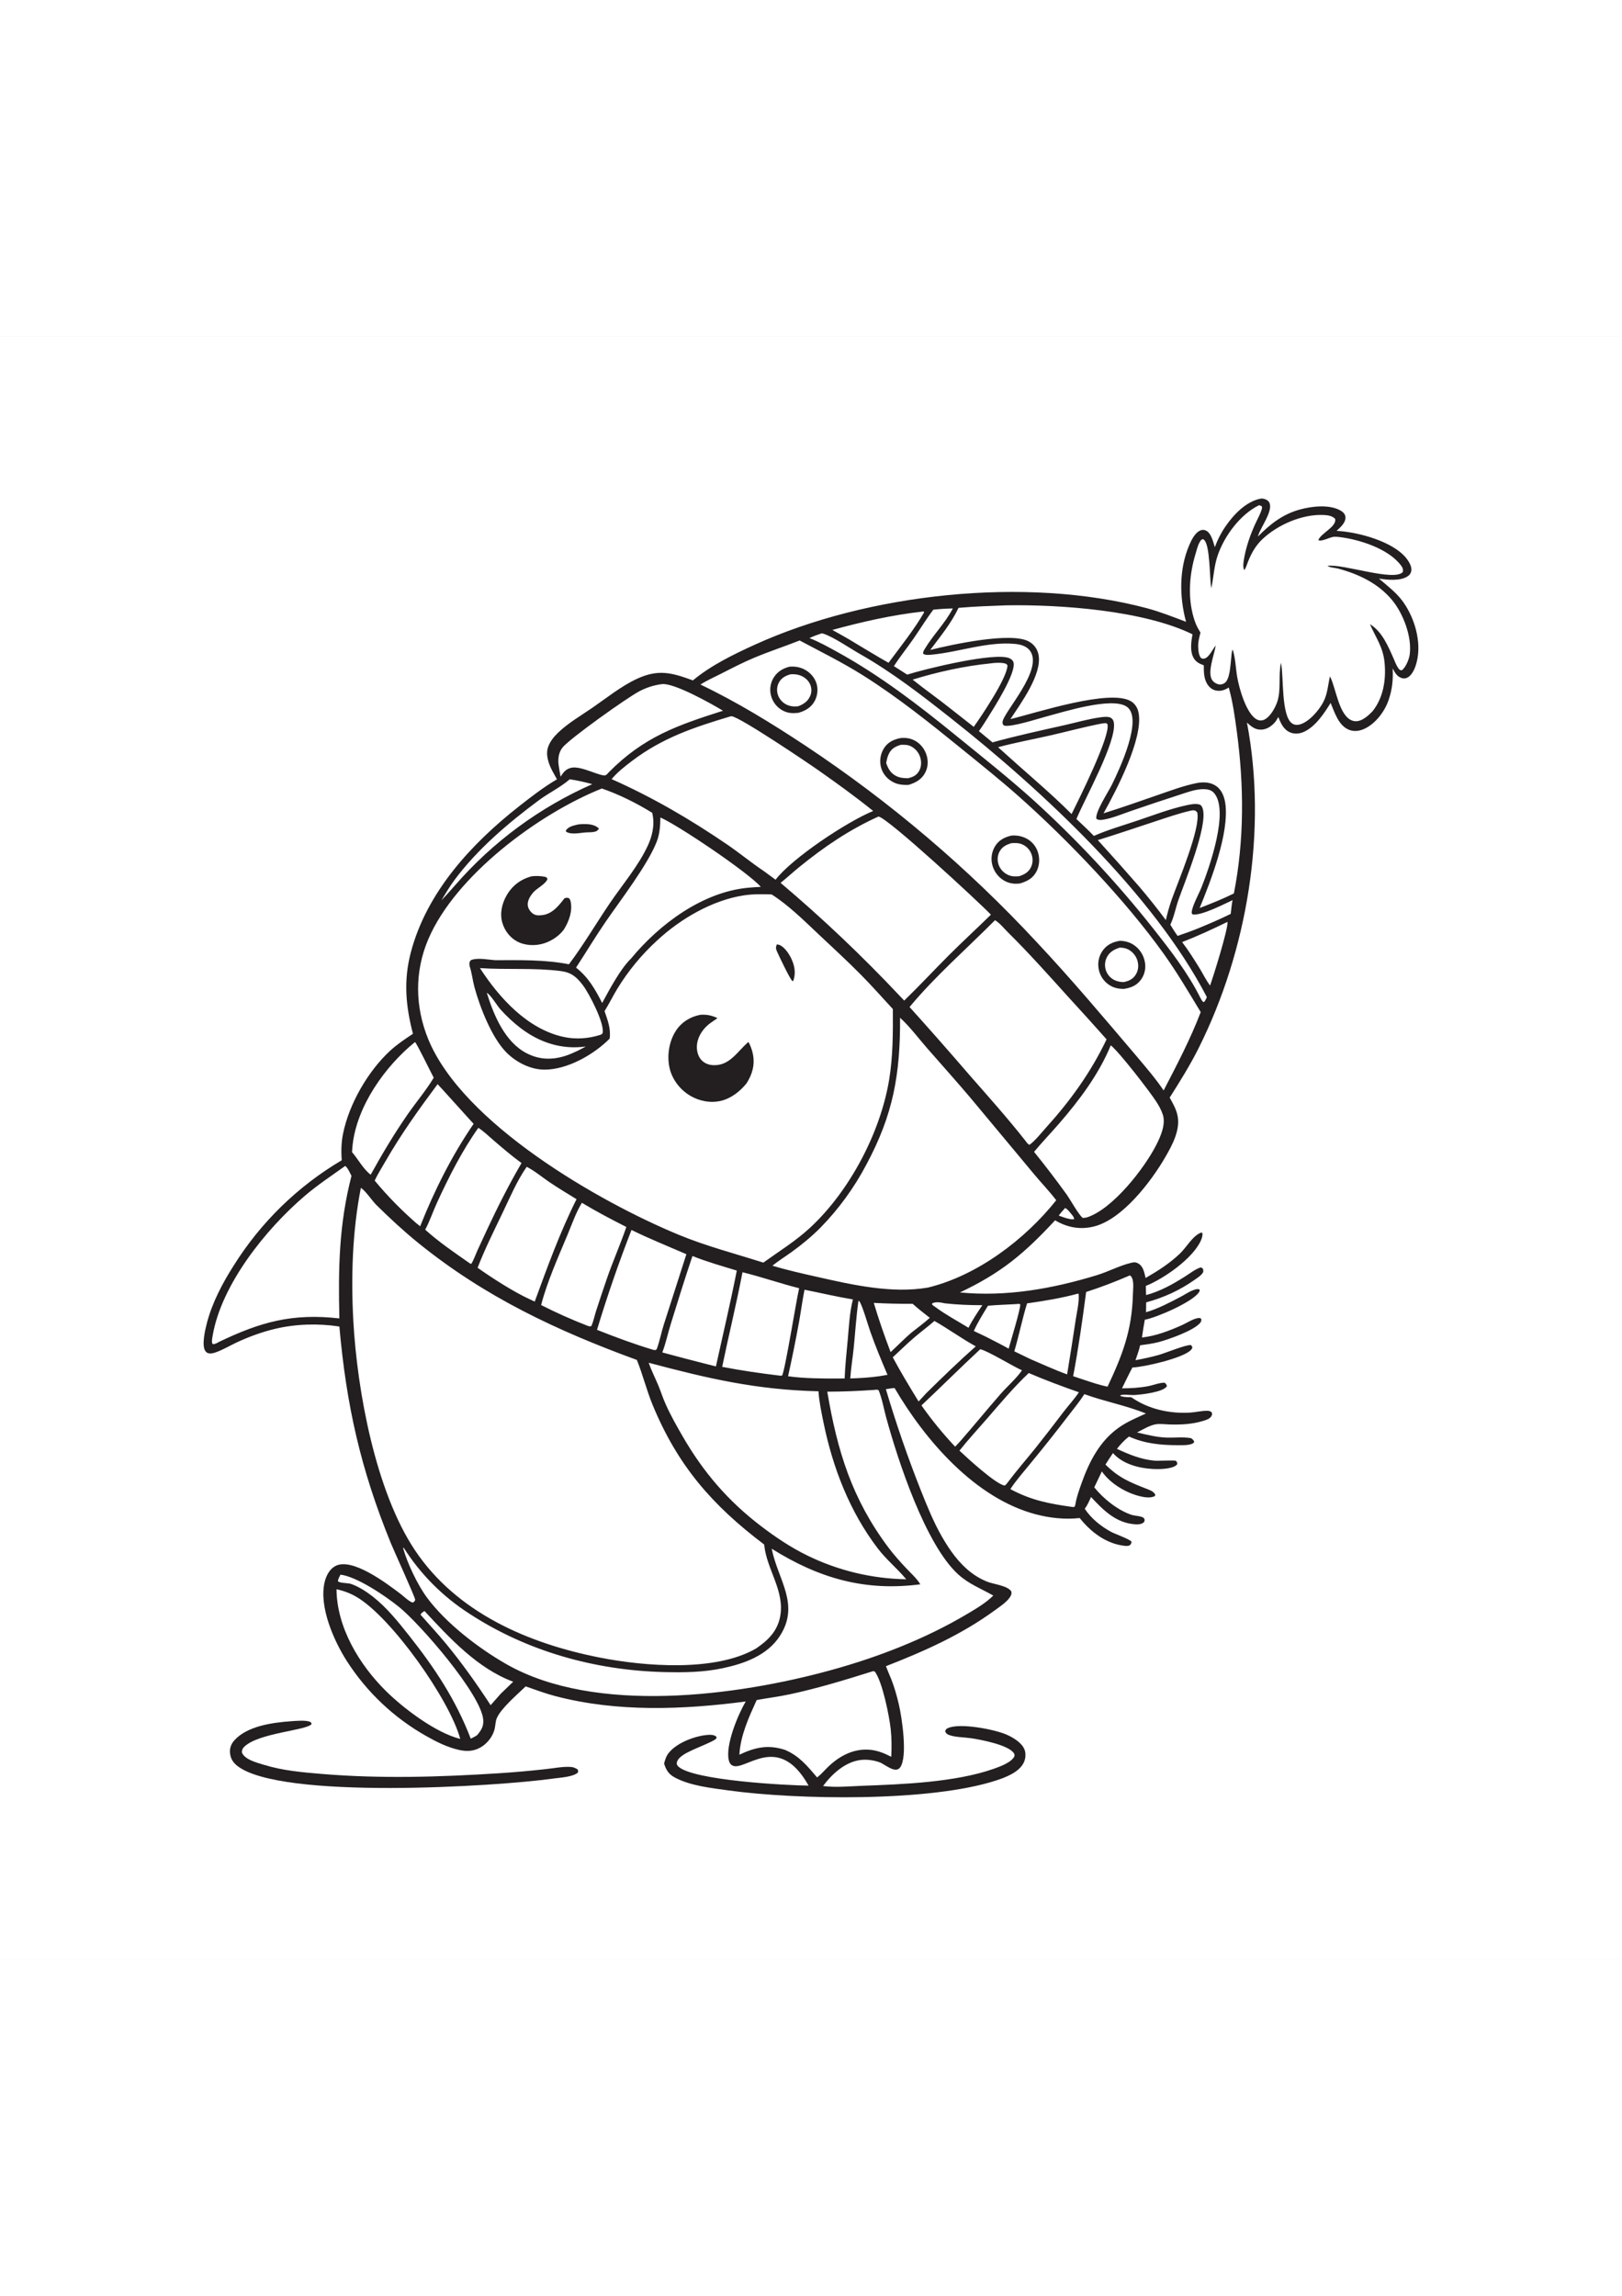 <?xml version="1.0" encoding="utf-8"?>
<!-- Generator: Adobe Illustrator 27.5.0, SVG Export Plug-In . SVG Version: 6.00 Build 0)  -->
<svg xmlns="http://www.w3.org/2000/svg" xmlns:xlink="http://www.w3.org/1999/xlink" viewBox="0 0 4000 4000" width="595" height="842" preserveAspectRatio="xMidYMid meet" data-scaled="true">
<rect x="0" y="0" width="4000" height="4000" fill="#808080" stroke="none"/>
<rect style="fill:#FFFFFF;stroke:#FFFFFF;stroke-miterlimit:10;" width="4000" height="4000"/>
<g>
	<path style="fill:#231F20;" d="M1409.448,3526.314c-19.706-1.876-43.721,3.19-63.441,5.196
		c-38.175,4.26-76.428,7.646-114.76,10.156c-145.24,9.335-291.936,13.886-437.108,1.791c-48.283-4.019-97.053-8.215-143.561-22.613
		c-16.451-5.09-47.818-12.753-54.103-30.764c0.126-6.175,1.818-9.744,6.182-13.947c35.352-34.076,152.125-39.709,165.577-55.427
		c-0.495-2.688,0.02-3.299-2.49-5.012c-8.448-5.762-38.883-2.938-49.815-2.088c-44.488,3.285-106.391,11.654-138.062,47.034
		c-7.708,8.611-11.644,18.856-10.709,30.453c1.105,13.708,7.056,23.79,17.797,32.261c106.808,84.221,639.404,51.158,779.823,31.418
		c16.775-2.361,47.433-3.756,60.141-14.51c1.12-4.118,1.102-4.193-0.542-8.134
		C1419.687,3529.494,1414.897,3526.833,1409.448,3526.314z"/>
	<path style="fill:#231F20;" d="M3400.572,596.23c20.654,3.406,53.458,6.736,71.574-6.105c4.64-3.289,7.236-7.275,8.24-12.949
		c1.958-11.065-6.793-24.543-13.446-32.517c-33.421-40.059-114.811-62.032-164.929-65.667c-1.933-0.142-3.868-0.269-5.803-0.38
		c9.232-8.981,23.012-19.974,21.716-34.477c-0.576-6.452-5.209-11.445-10.46-14.687c-27.591-17.038-72.686-11.572-102.16-3.422
		c-41.96,11.602-72.979,35.862-103.074,66.472c0.157-0.603,0.307-1.209,0.474-1.81c5.827-20.97,37.976-61.791,27.424-81.995
		c-2.712-5.196-8.771-8.216-14.346-9.332c-2.046-0.409-4.135-0.358-6.205-0.362c-36.857,6.908-67.487,39.605-87.93,69.389
		c-10.839,15.791-19.085,32.547-25.833,50.431c-3.883-12.412-8.447-34.314-21.453-40.734c-4.326-2.134-8.434-2.574-12.989-0.96
		c-14.196,5.03-23.158,23.974-28.723,37.026c-25.206,59.101-24.24,127.357-7.785,188.635c-32.053-12.006-63.997-24.81-97.111-33.605
		c-297.958-79.118-687.937-36.679-967.011,90.403c-52.22,23.78-107.674,50.8-151.968,87.701
		c-52.161-19.041-85.285-28.372-138.156-3.807c-38.907,18.078-74.45,46.935-109.717,71.24
		c-28.713,19.788-59.824,37.628-85.071,61.909c-10.02,9.641-19.583,21.606-24.131,34.864c-6.667,19.426,1.143,41.227,10.17,58.565
		c3.769,7.098,7.634,14.145,11.596,21.139c-33.076,19.481-63.461,42.967-93.6,66.644
		c-117.939,92.655-227.776,211.717-266.761,360.201c-18.208,69.346-12.616,132.033,5.292,200.533
		c-19.59,13.067-39.078,25.912-56.44,41.944c-54.621,50.432-101.181,131.132-116.001,204.504
		c-4.36,21.583-4.913,43.465-3.153,65.365c-6.735,3.976-13.409,8.05-20.023,12.224c-6.614,4.174-13.165,8.446-19.651,12.818
		c-6.485,4.369-12.903,8.835-19.256,13.398c-6.353,4.563-12.636,9.219-18.85,13.968c-6.214,4.749-12.355,9.591-18.423,14.524
		c-6.068,4.936-12.061,9.959-17.98,15.07c-5.918,5.113-11.758,10.313-17.523,15.602c-5.763,5.286-11.446,10.658-17.048,16.117
		c-5.602,5.456-11.122,10.996-16.56,16.618c-5.436,5.62-10.787,11.321-16.052,17.103c-5.268,5.784-10.447,11.644-15.537,17.581
		c-5.092,5.936-10.094,11.948-15.005,18.034c-4.913,6.086-9.732,12.245-14.459,18.474c-4.729,6.23-9.362,12.529-13.899,18.897
		c-4.54,6.371-8.984,12.806-13.331,19.307c-4.347,6.503-8.596,13.068-12.746,19.696c-27.74,43.383-53.168,91.7-66.198,141.801
		c-4.003,15.39-13.621,54.935-3.876,69.053c2.672,3.869,4.854,5.019,9.435,5.903c5.531,1.064,13.088-1.423,18.192-3.299
		c17.175-6.315,33.244-16.031,49.82-23.773c30.006-14.019,62.83-25.953,95.016-33.568c50.841-12.03,106.486-13.579,158.06-5.589
		c17.236,194.454,52.554,351.792,126.643,533.397c8.601,21.084,59.899,133.135,60.223,140.064c0.068,1.443-1.017,2.702-1.525,4.056
		l-4.132,3.214c-9.171-2.269-22.705-15.806-30.678-21.811c-33.725-25.383-120.167-91.393-161.275-67.958
		c-14.159,8.072-22.046,24.162-25.663,39.477c-14.271,60.442,22.923,144.612,54.826,194.351c3.063,4.774,6.199,9.499,9.406,14.176
		c3.207,4.679,6.486,9.307,9.836,13.885c3.348,4.579,6.766,9.105,10.252,13.579c3.484,4.474,7.038,8.894,10.661,13.261
		c3.621,4.365,7.307,8.674,11.058,12.927c3.752,4.253,7.569,8.448,11.45,12.586c3.88,4.137,7.823,8.214,11.829,12.231
		c4.003,4.017,8.067,7.972,12.193,11.866c4.123,3.894,8.306,7.724,12.548,11.49c4.242,3.764,8.541,7.464,12.896,11.098
		c4.353,3.635,8.761,7.202,13.224,10.703c4.463,3.5,8.978,6.932,13.548,10.296c4.567,3.364,9.184,6.656,13.852,9.877
		c4.667,3.223,9.383,6.374,14.148,9.454c4.763,3.077,9.572,6.082,14.428,9.014c4.856,2.932,9.755,5.79,14.698,8.574
		c25.441,14.438,52.236,27.819,80.987,34.165c19.983,4.411,38.317,3.152,55.873-8.175c15.165-9.781,28.038-26.946,31.862-44.83
		c1.723-8.052,1.75-17.458,4.923-25.045c10.307-24.643,51.285-59.125,71.274-78.681c24.435,8.406,48.586,17.55,73.618,24.087
		c152.81,39.91,314.099,33.421,469.201,13.142c-18.942,31.596-50.961,108.26-41.701,145.427c1.337,5.38,4.002,10.133,9.218,12.637
		c31.197,14.981,112.75-84.32,187.375,49.354c-53.202-0.474-286.461-12.733-321.492-47.43c-2.398-2.374-3.903-5.182-3.487-8.577
		c1.064-8.642,9.143-14.936,15.834-19.58c19.604-13.609,75.006-31.811,82.034-41.05l-0.133-3.831
		c-5.759-5.001-13.251-5.114-20.559-4.619c-31.473,2.135-76.569,19.078-96.77,44.12c-6.578,8.154-9.181,16.666-11.716,26.584
		c4.8,15.864,11.355,26.304,26.38,34.349c38.283,20.498,89.107,25.912,131.736,31.8c169.261,23.377,496.492,28.867,660.135-24.26
		c23.476-7.622,55.846-19.784,68.019-42.885c5.097-9.676,6.533-22.783,2.685-33.131c-6.527-17.56-29.205-30.746-45.761-37.802
		c-28.812-12.279-115.019-29.324-144.056-15.094c-4.006,1.965-4.739,3.593-5.936,7.7c1.658,3.995,3.835,6.527,7.881,8.226
		c15.26,6.407,38.839,6.158,55.467,8.563c22.429,3.244,95.2,16.71,106.674,38.105c1.256,2.341,0.825,3.93,0.771,6.476
		c-7.51,15.479-36.134,25.622-51.544,31.04c-94.279,33.148-224.886,38.105-324.597,41.814c-31.388,1.17-64.604,4.609-95.855,0.468
		c21.664-29.163,54.021-59.026,91.588-64.045c15.642-2.088,32.629,0.143,47.521,5.466c13.602,4.858,38.839,28.894,50.892,12.876
		c19.167-25.482,4.595-122.644-3.071-155.55c-4.838-20.747-10.795-41.708-18.505-61.592c-4.608-10.786-9.067-21.632-13.378-32.541
		c95.016-37.062,186.935-77.886,269.627-138.618c12.309-9.038,32.691-22.097,38.917-36.515c1.368-3.166,1.229-5.691,0.747-9.085
		c-9.031-14.674-44.294-17.833-60.21-24.366c-7.176-2.914-14.116-6.309-20.822-10.187c-6.705-3.878-13.11-8.201-19.215-12.968
		c-29.825-23.118-51.926-54.646-70.619-87.074c-21.057-36.526-36.778-75.897-52.417-114.944
		c-32.405-81.813-61.112-164.904-86.122-249.273c7.107-1.058,14.281-2.388,21.457-2.832
		c75.382,128.946,198.797,272.128,348.492,311.441c34.755,9.126,72.25,13.152,108.011,9.12
		c27.953,34.912,65.403,63.516,111.239,68.64c4.32,0.481,7.486,0.201,11.631-0.986c3.883-3.412,3.879-3.999,5.152-9.068
		c-4.752-6.718-40.838-19.174-51.111-24.796c-24.939-13.647-48.606-32.708-64.396-56.58c6.69-8.956,10.904-18.966,15.479-29.098
		c30.644,32.981,61.885,64.536,109.775,67.415c6.752,0.406,15.104-0.051,20.228-4.995c2.197-2.119,1.815-3.739,2.228-6.581
		c-1.699-3.473-1.962-4.585-5.77-6.124c-8.744-3.531-19.344-3.115-28.556-6.373c-33.821-11.965-67.624-39.46-89.95-67.122
		c6.157-13.128,12.406-26.212,18.747-39.252c21.398,31.156,63.984,55.819,101.065,62.731c10.023,1.869,19.147,2.375,28.74-1.358
		l2.241-3.326c-3.627-8.369-12.518-11.573-20.62-14.742c-42.302-16.536-69.575-27.471-102.566-60.21
		c6.093-9.485,12.071-19.088,18.553-28.314c23.35,26.471,62.471,37.099,96.742,39.108c15.584,0.911,46.768,0.874,59.258-8.986
		c1.362-1.075,1.699-1.808,2.535-3.139c-0.136-4.207-0.645-4.439-3.282-7.806c-4.421-2.241-42.919,0.566-53.687-0.519
		c-33.166-3.337-61.803-15.138-91.788-29.061c8.713-11.259,18.382-21.641,29.682-30.371c38.852,17.55,79.008,21.354,121.163,21.306
		c9.867-0.013,24.339,0.553,33.578-3.142c3.951-1.58,4.541-1.726,6.162-5.537c-2.037-4.313-3.923-5.762-7.622-8.543
		c-20.023-3.698-41.855-0.686-62.243-1.563c-24.046-1.034-47.85-7.243-71.234-12.565c14.043-6.963,30.822-17.577,46.294-20.16
		c10.242-1.706,22.811,0.061,33.233,0.379c28.693,0.877,56.856-0.393,84.44-8.997c7.748-2.416,17.765-5.534,20.631-13.995
		c0.911-2.685,0.287-3.968-0.215-6.622c-3.545-3.412-6.987-4.022-11.777-4.05c-13.831-0.078-28.337,3.736-42.326,4.507
		c-50.698,2.798-102.194-8.509-144.39-37.887c-8.997-0.205-17.57-0.058-26.236-2.811l-1.085-1.672
		c5.936-3.548,25.966-0.488,34.066-0.928c16.751-0.907,73.747-7.089,81.171-22.207c-1.433-4.616-2.036-5.063-5.739-8.246
		c-13.643-0.024-27.526,6.09-40.971,8.628c-21.142,3.989-42.664,5.196-64.14,5.234c8.495-17.093,16.683-34.475,25.656-51.319
		c28.505-1.034,126.973-23.312,144.949-43.878c2.657-3.043,2.63-3.835,2.647-7.663l-3.323-3.862
		c-13.476-0.809-62.639,19.808-80.318,24.721c-18.591,5.165-37.3,9.171-56.273,12.634c4.019-12.101,8.632-24.308,11.446-36.741
		c14.861-1.938,29.706-3.91,44.263-7.55c23.613-5.902,90.049-29.228,104.371-48.501c2.559-3.443,2.211-4.869,2.109-8.959
		c-2.863-2.231-3.415-2.583-7.257-2.132c-12.698,1.494-28.576,12.21-40.344,17.451c-31.387,13.978-64.279,26.738-98.642,30.501
		c1.979-14.656,4.308-29.259,6.987-43.806c29.836-5.551,116.37-43.237,132.828-66.829c2.259-3.238,2.596-3.531,2.354-7.618
		c-4.694-2.248-10.003-0.512-14.687,1.119c-11.392,3.965-21.876,11.47-32.585,17.069c-26.537,13.875-56.075,29.559-84.887,37.767
		l0.362-24.339c42.912-11.6,82.553-29.607,118.935-55.246c6.732-4.746,17.155-11.129,21.139-18.519
		c1.365-2.528,0.624-5.06,0.457-7.809c-2.47-3.698-2.323-3.47-6.677-4.486c-13.534,4.653-26.291,14.899-38.457,22.565
		c-30.013,18.918-61.141,36.475-95.664,45.512l-0.611-22.552c44.198-17.659,116.298-67.74,135.926-112.279
		c2.514-5.711,4.271-11.433,3.814-17.717l-2.654-1.699c-20.794,6.902-36.959,36.625-52.469,51.486
		c-25.636,24.568-54.481,43.005-85.149,60.602c-2.954-12.04-5.268-27.266-16.424-34.67c-6.438-4.271-11.085-4.626-18.454-2.88
		c-29.399,6.963-57.146,22.132-86.193,30.954c-109.574,33.285-221.983,53.363-336.851,42.295
		c101.57-47.975,158.654-95.78,234.681-177.849c30.392,17.877,62.083,23.841,96.657,15.011
		c69.476-17.744,139.961-110.26,174.621-169.9c17.768-30.579,39.218-69.708,30.057-106.271
		c-3.725-14.875-11.292-28.071-18.74-41.336c25.182-39.63,50.357-79.947,71.39-121.948
		c120.324-240.252,169.879-537.671,119.171-802.686c10.836,9.75,20.163,18.007,35.779,17.386
		c12.978-0.519,25.137-8.574,33.319-18.26c3.306-3.913,5.752-8.43,8.185-12.913c6.315,15.37,12.804,30.999,29.272,37.986
		c11.208,4.753,23.527,3.367,34.414-1.604c27.976-12.777,49.896-45.758,65.351-71.079c10.02,23.486,19.423,55.843,45.328,66.218
		c12.542,5.022,25.933,3.187,37.952-2.381c27.543-12.753,49.948-42.513,59.685-70.742c9.144-26.509,11.473-50.227,10.037-78.064
		c6.049,10.651,10.798,20.593,23.656,24.039c5.145,1.378,10.433,0.229,14.793-2.716c14.503-9.802,20.893-33.349,23.414-49.971
		c7.107-46.88-10.491-101.693-38.723-139.146C3442.065,629.608,3419.978,612.904,3400.572,596.23z M2275.814,677.502l1.75-0.089
		l1.6,1.712c-23.227,40.9-59.483,86.391-87.943,124.742c-27.864-15.581-55.113-32.544-82.587-48.821
		c-18.137-11.436-37.283-21.62-55.949-32.182C2124.836,702.97,2201.435,685.724,2275.814,677.502z M1387.238,1012.807
		c18.004-22.487,159.551-123.043,189.07-138.505c17.857-9.355,36.331-15.435,56.303-17.864
		c29.494-3.378,121.573,48.091,150.344,65.638c-112.791,36.034-194.662,64.034-281.401,151.5c-2.006,2.334-4.974,6.063-7.83,7.304
		c-11.576,5.036-59.793-23.848-85.003-18.164c-13.036,2.941-19.392,11.02-26.192,21.845c-1.743-9.215-3.5-18.495-4.79-27.788
		C1375.604,1041.415,1377.276,1025.25,1387.238,1012.807z M2339.65,1525.283c-36.897,36.863-72.28,75.17-109.816,111.423
		l-11.624-12.258c-46.183-49.079-93.726-96.802-142.629-143.169c-48.906-46.367-99.091-91.305-150.556-134.813
		c15.698-12.685,30.586-26.424,46.266-39.167c61.1-49.661,123.17-91.891,195.075-124.36
		c22.398,2.528,247.925,211.185,277.344,241.911C2409.338,1458.646,2373.757,1491.204,2339.65,1525.283z M2453.755,1438.541
		c10.822,6.001,22.797,20.777,31.835,29.723c51.565,51.022,99.71,104.999,148.286,158.808
		c31.981,34.79,63.664,69.851,95.047,105.183c-38.822,81.431-89.247,151.268-149.641,218.042
		c-12.408,13.715-25.479,30.91-40.272,41.933c-4.776-1.419-7.461-6.305-10.372-10.095
		c-43.926-55.884-91.768-109.253-138.604-162.715c-48.349-56.202-97.346-111.833-146.993-166.894
		C2307.014,1575.695,2383.45,1509.358,2453.755,1438.541z M1912.59,1338.684l-29.266-21.518
		c-30.75-20.491-59.275-44.233-89.813-65.085c-90.789-62.001-184.533-116.8-285.161-161.367
		c14.141-17.144,32.813-31.667,50.479-45.038c75.542-57.187,152.671-82.778,242.177-109.581c1.024-0.15,2.037-0.518,3.071-0.45
		c19.86,1.286,188.982,115.48,215.367,134.073c45.127,31.801,90.956,64.795,133.92,99.499
		C2088.73,1195.75,1954.301,1284.775,1912.59,1338.684z M1389.944,1726.322c-89.185-19.382-158.61-96.047-206.361-169.732
		c66,4.473,133.357-1.122,198.896,7.25c25.864,3.306,38.76,13.892,54.386,34.165c15.698,20.365,54.137,94.354,49.371,118.39
		c-0.546,2.736-3.139,3.327-5.343,4.688C1451.498,1730.481,1420.161,1732.886,1389.944,1726.322z M1444.668,1749.907
		c-6.742,3.763-13.688,7.212-20.535,10.778c-9.703,4.49-19.389,8.935-29.579,12.211c-33.237,10.679-64.983,9.72-96.21-6.547
		c-53.502-27.877-81.103-94.518-97.902-148.962c11.146,6.868,24.127,30.33,33.82,41.128c15.151,16.884,32.719,33.291,50.842,46.938
		C1332.334,1741.006,1386.037,1757.918,1444.668,1749.907z M1484.983,1642.582c-17.181-33.694-34.189-63.564-64.433-87.142
		c24.363-37.071,47.133-75.283,72.209-111.87c36.86-53.779,104.368-141.026,126.779-198.623c7.495-19.266,8.697-39.231,9.045-59.694
		c43.724,19.095,214.873,134.271,247.676,171.046c-10.824,0.544-21.634,1.311-32.428,2.303
		c-111.931,10.907-217.871,89.905-287.627,174.475C1529.612,1558.947,1503.263,1609.099,1484.983,1642.582z M1120.391,1339.942
		c56.137-75.845,133.299-141.463,208.8-197.377c23.725-17.574,52.093-31.193,74.362-50.234c0.464-0.396,0.918-0.805,1.375-1.208
		c18.901,2.647,37.31,6.963,55.716,11.941c-8.078,3.56-16.107,7.23-24.086,11.013c-7.979,3.78-15.905,7.669-23.776,11.668
		c-7.872,4.001-15.687,8.107-23.445,12.32c-7.758,4.215-15.458,8.535-23.097,12.961c-7.64,4.426-15.219,8.956-22.736,13.589
		c-7.515,4.635-14.964,9.372-22.35,14.21c-7.385,4.84-14.702,9.78-21.95,14.821c-7.249,5.04-14.427,10.179-21.535,15.417
		c-7.108,5.238-14.143,10.573-21.105,16.005c-6.96,5.431-13.845,10.957-20.654,16.578c-6.81,5.62-13.541,11.334-20.194,17.14
		c-6.651,5.804-13.222,11.7-19.713,17.686c-6.49,5.986-12.896,12.061-19.218,18.225c-6.323,6.161-12.56,12.409-18.71,18.744
		c-6.15,6.334-12.213,12.752-18.188,19.252c-5.976,6.503-11.859,13.085-17.652,19.747c-11.068,12.456-22.023,25.025-33.632,36.979
		C1098.778,1372.746,1108.771,1355.647,1120.391,1339.942z M1056.047,1485.759c67.043-157.498,272.224-309.732,428.135-371.921
		c42.386,14.384,86.36,36.444,124.414,60.039c0.718,3.694,1.346,7.404,1.883,11.129c3.149,22.48-2.862,47.498-12.153,67.934
		c-23.193,51.022-63.151,97.514-94.538,143.814c-33.834,49.917-64.495,102.208-100.703,150.449
		c-59.586-11.699-120.747-10.187-181.172-10.092c-17.799-1.017-43.281-6.82-60.138-0.379c-3.101,3.224-4.094,4.251-4.224,9.031
		c-0.044,1.641,0.375,4.377,0.601,6.073c5.547,16.349,7.322,34.98,11.914,51.858c13.268,48.757,42.107,123.313,78.002,160.094
		c23.964,24.554,59.736,43.117,94.525,43.168c56.982,0.085,121.802-37.215,160.859-76.432c3.381-24.571-4.852-45.062-12.589-67.815
		c11.371-18.249,20.866-37.757,32.083-56.14c6.714-10.947,13.805-21.644,21.272-32.09c7.465-10.447,15.289-20.619,23.473-30.518
		c8.182-9.896,16.7-19.493,25.557-28.792c8.857-9.298,18.03-18.273,27.519-26.925c57.337-53.161,135.922-99.192,213.873-110.99
		c22.777-3.446,45.355-3.067,68.278-2.276c41.725,26.519,79.547,64.109,115.503,97.967c35.162,33.11,70.96,65.88,104.89,100.239
		c26.962,27.301,52.55,56.143,78.531,84.378c0.341,58.173,0.419,116.309-9.058,173.891
		c-21.538,130.866-97.821,275.536-195.61,365.776c-35.216,32.497-75.993,57.661-114.78,85.508
		c-70.213-22.422-140.191-40.374-208.585-68.626c-198.646-82.062-532.373-274.847-617.533-481.832
		C1023.363,1652.288,1022.076,1565.555,1056.047,1485.759z M1078.23,2133.826c28.969-62.885,61.295-126.834,101.402-183.379
		c13.026,8.266,25.062,20.095,36.772,30.136c22.804,19.556,45.41,39.03,69.728,56.696c-31.197,53.461-58.528,107.581-84.754,163.615
		c-8.069,17.122-16.019,34.3-23.848,51.534c-4.868,10.938-8.942,22.759-14.967,33.083l-2.45,0.065
		c-38.075-26.584-76.968-52.871-111.522-84.03C1060.127,2179.935,1067.96,2156.115,1078.23,2133.826z M1036.173,2193.135
		l-9.941-7.898c-37.092-32.623-70.831-66.702-102.253-104.787c7.54-15.977,17.396-31.453,26.209-46.792
		c38.487-67.006,82.86-128.993,128.952-190.854c1.641,0.856,78.933,87.391,88.858,97.742
		C1114.779,2018.047,1070.686,2105.833,1036.173,2193.135z M1239.651,2159.496c17.823-37.215,35.577-79.271,59.268-112.951
		c19.027,9.567,37.153,24.875,54.822,36.918c22.122,15.083,45.264,28.86,68.047,42.919
		c-40.801,81.042-71.926,167.372-103.108,252.439l-11.518-5.394c-39.214-17.72-93.999-52.922-129.338-78.039
		C1195.616,2249.275,1218.291,2204.094,1239.651,2159.496z M1399.476,2214.319c10.866-26.035,20.828-55.065,35.52-79.087
		c35.963,21.664,72.236,40.654,109.635,59.657c-14.691,42.885-33.264,84.504-48.05,127.489
		c-9.044,26.327-17.87,52.726-26.482,79.196c-3.924,12.265-6.526,25.335-11.45,37.184c-4.36,2.061-5.278,0.993-9.979-0.345
		c-38.916-15.134-76.99-32.152-114.221-51.053C1349.389,2329.638,1376.474,2269.428,1399.476,2214.319z M1557.339,2202.228
		c44.131,21.736,90.219,40.149,135.353,59.766l-55.573,173.168c-6.131,19.3-9.942,39.443-16.656,58.524
		c-0.71,2.016-1.682,3.238-3.234,4.664l-5.21-0.293c-47.054-13.971-94.105-31.527-139.75-49.586
		C1497.415,2365.28,1525.771,2283.198,1557.339,2202.228z M1707.662,2266.433c35.594,14.336,72.693,24.701,109.342,35.939
		c-15.506,79.019-34.22,157.621-51.476,236.285l-22.483-5.67c-36.678-9.266-73.271-18.861-109.778-28.785
		c8.611-22.306,13.701-46.866,20.781-69.766C1671.396,2378.336,1688.877,2322.064,1707.662,2266.433z M2018.489,2599.975
		c1.553,25.479,7.172,51.667,12.276,76.647c22.783,111.467,64.549,220.062,134.08,311.018c20.44,26.738,46.393,47.979,67.93,73.389
		l2.033,2.426c-10.562-0.177-21.114-0.644-31.654-1.399c-10.538-0.758-21.047-1.802-31.528-3.135
		c-10.48-1.333-20.917-2.952-31.309-4.858c-10.392-1.906-20.723-4.096-30.995-6.571c-10.271-2.472-20.468-5.225-30.589-8.256
		c-10.121-3.032-20.151-6.34-30.088-9.925c-9.939-3.582-19.773-7.435-29.501-11.559c-9.728-4.121-19.336-8.508-28.822-13.159
		c-40.709-20.064-77.429-44.642-113.45-72.1c-81.509-62.138-142.176-132.791-193.369-221.406
		c-15.093-26.13-29.862-52.22-42.179-79.81c-6.325-14.176-10.996-28.798-16.779-43.144c-7.87-19.532-18-38.556-24.751-58.474
		C1745.918,2568.454,1865.113,2596.358,2018.489,2599.975z M1943.442,2562.923c9.876-44.459,18.902-89.09,27.079-133.892
		c4.708-26.444,8.246-53.141,13.486-79.476c39.825,7.973,79.264,17.273,119.352,23.974c-8.239,31.811-9.764,66.539-12.746,99.199
		c-2.9,31.797-6.5,63.697-7.642,95.606l-15.831,0.153C2025.889,2568.57,1984.403,2568.461,1943.442,2562.923z M1928.601,2561.405
		h-5.575c-47.709-5.759-94.907-12.524-142.084-21.685c16.093-77.944,35.144-155.086,50.111-233.275
		c46.802,11.552,92.785,27.587,139.693,39.449C1963.574,2376.238,1936.056,2549.345,1928.601,2561.405z M836.899,2420.304
		c-116.257-13.094-193.891,8.648-296.419,57.706c-3.851,2.119-7.834,4.684-12.212,5.469c-3.305,0.594-1.805,0.696-5.058-1.556
		c-1.195-6.24,0.028-12.135,1.07-18.328c21.308-126.7,131.485-263.496,226.873-345.022c31.965-27.318,66.146-49.804,100.202-74.232
		c6.837,5.343,11.412,16.908,15.418,24.578C835.855,2188.355,834.03,2297.943,836.899,2420.304z M869.528,1993.076
		c10.583-96.616,80.039-194.433,153.923-254.169c4.855,4.046,39.672,76.187,46.164,87.93
		c-18.887,31.408-43.175,59.913-64.079,90.025c-33.51,48.272-62.953,97.79-91.386,149.139
		c-18.004-13.466-31.217-38.579-46.055-55.778C868.455,2004.499,868.933,1998.783,869.528,1993.076z M871.306,2425.841
		c-5.865-107.322-2.272-221.768,18.649-327.462c11.689,7.386,27.205,31.326,38.436,42.435
		c32.521,32.172,67.671,64.73,103.249,93.539c164.42,133.145,341.392,216.081,538.886,288.347
		c14.718,36.093,23.865,74.406,38.836,110.696c61.823,149.863,147.041,247.625,275.181,344.391
		c5.602,61.465,51.81,114.391,39.204,178.449c-7.062,35.871-30.408,58.408-59.551,78.063
		c-100.294,57.897-273.954,44.035-385.018,22.22c-176.334-34.632-353.265-110.754-456.173-265.12
		C926.119,2846.071,880.78,2599.115,871.306,2425.841z M951.782,3339.012c-65.416-64.693-121.198-156.505-121.884-250.941
		c17.495,3.753,33.742,9.778,49.221,18.809c86.228,50.295,230.109,254.029,255.865,350.167
		C1075.197,3442.352,995.55,3382.3,951.782,3339.012z M1176.763,3447.654c-4.851,3.572-10.508,6.093-15.875,8.816
		c-36.799-96.053-89.032-174.656-152.586-254.841c-26.744-33.739-54.604-68.487-88.633-95.2
		c-15.973-12.542-34.114-24.305-53.297-31.289c-8.328-3.033-28.195-1.703-33.08-6.936c0.696-5.981,3.674-10.87,6.383-16.141
		c40.913,5.032,110.631,52.469,143.851,79.227c53.523,43.107,202.826,215.872,208.189,278.18
		C1193.123,3425.789,1186.875,3435.648,1176.763,3447.654z M1234.622,3345.934l-24.643,27.959
		c-34.127-52.206-69.912-102.788-109.598-150.982c-20.317-24.674-42.052-47.907-63.11-71.912c1.624-4.95,5.442-6.308,9.601-9.232
		c62.53,67.214,130.627,141.456,218.694,174.291C1255.184,3325.945,1244.869,3335.904,1234.622,3345.934z M2196.55,3432.868
		c2.446,22.831,2.494,45.413,1.381,68.295c-16.533-8.447-32.841-15.376-51.52-17.239c-39.272-3.923-74.041,13.701-102.126,39.982
		c-9.488,8.877-17.775,19.054-27.928,27.191c-0.416,0.334-0.839,0.655-1.259,0.982c-24.561-28.675-43.615-52.547-78.903-67.879
		c-41.851-13.684-73.836-6.646-112.839,11.791c2.805-48.033,23.145-91.656,42.646-134.776c27.062-4.967,54.308-8.307,81.257-14.077
		c69.96-14.981,137.359-35.622,205.528-57.044c1.528-0.13,3.115,0.529,4.592,0.921
		C2176.243,3316.017,2193.186,3401.49,2196.55,3432.868z M2185.4,2664.538c29.457,107.943,96.899,312.516,176.859,386.202
		c26.52,24.438,56.73,35.43,87.282,52.912c-18.27,18.14-41.947,32.046-64,45.157c-103.723,61.653-220.106,106.674-336.207,138.652
		c-231.552,63.782-581.372,110.26-800.53-14.721c-68.319-38.958-148.58-100.496-195.542-163.745
		c-23.182-31.221-48.961-85.122-59.22-122.777l1.648-0.273c5.138,8.088,10.492,16.031,16.062,23.827
		c5.571,7.797,11.347,15.437,17.332,22.92c5.984,7.485,12.166,14.802,18.546,21.951c6.379,7.149,12.948,14.119,19.706,20.91
		c6.76,6.794,13.698,13.399,20.815,19.815c7.115,6.416,14.399,12.635,21.852,18.655c7.456,6.023,15.067,11.839,22.835,17.448
		c7.769,5.609,15.685,11.003,23.745,16.182c142.507,93.429,310.561,140.224,480.406,144.605
		c48.637,1.256,97.073,0.693,144.899-9.423c53.734-11.365,110.348-31.565,141.473-79.82c49.842-77.272-4.418-137.929-19.802-212.727
		c-0.15-0.727-0.276-1.453-0.416-2.18c115.534,72.489,229.441,105.8,366.509,87.776c-8.874-14.602-23.268-27.293-34.99-39.77
		c-15.336-16.315-30.228-32.889-43.68-50.821c-89.967-119.887-126.042-237.857-150.835-384.329
		c39.02-0.038,77.616-1.774,116.54-4.415c4.019-0.679,6.111-0.836,9.972,0.552C2175.309,2617.937,2179.423,2642.628,2185.4,2664.538
		z M2167.547,2562.927c-23.247,3.316-47.29,4.684-70.748,5.383c1.753-25.509,6.09-51.104,8.635-76.589
		c3.821-38.3,6.137-76.951,11.655-115.046c1.528,0.931,2.804,2.003,3.674,3.644c8.339,15.714,19.181,54.686,25.748,73.284
		c12.692,35.939,27.161,70.752,42.159,105.766C2181.671,2560.73,2174.582,2561.76,2167.547,2562.927z M2154.838,2382.048
		c31.909,1.722,63.84,2.454,95.794,2.197c13.626,12.214,27.891,23.394,42.349,34.588c-14.312,13.07-30.668,24.779-45.829,36.935
		c-17.662,15.049-33.684,31.981-50.838,47.614C2181.027,2463.141,2167.151,2423.306,2154.838,2382.048z M2201.637,2516.19
		c17.331-15.895,34.045-32.531,51.882-47.863c16.649-14.312,34.342-27.294,50.885-41.77c34.605,19.743,66.924,43.291,101.945,62.642
		c-41.862,37.017-82.164,76.17-122.003,115.36l-18.979,20.545C2243.403,2589.337,2221.469,2553.186,2201.637,2516.19z
		 M2272.396,2634.781c48.719-45.809,96.002-93.051,145.035-138.526c19.832,4.695,78.302,40.92,102.89,52.056
		c-14.602,20.985-35.492,38.583-52.366,57.842c-34.182,39.013-66.921,79.332-101.13,118.373l-11.402,12.002
		C2325.014,2704.185,2297.956,2671.078,2272.396,2634.781z M2477.65,2832.418c-22.036-3.248-93.006-68.61-111.532-86.101
		c21.582-27.283,45.659-53.212,68.477-79.51c32.868-37.88,65.88-77.439,102.436-111.829c40.729,17.489,81.83,32.759,123.624,47.453
		c-11.133,16.717-25.383,32.094-37.669,48.051c-22.986,30.38-46.327,60.486-70.022,90.318
		c-22.643,28.044-46.437,55.303-68.043,84.156C2482.652,2828.136,2480.875,2830.2,2477.65,2832.418z M2825.924,2654.767
		c-22.51,10.375-45.686,19.938-66.084,34.206c-48.368,33.823-74.423,85.794-93.546,140.211
		c-5.333,15.168-11.248,31.626-13.923,47.46c-0.519,3.064-0.935,5.223-2.446,8.011l-3.606,0.781
		c-57.556-8.028-102.607-16.267-154.67-44.25c14.217-21.791,32.237-41.957,48.617-62.189
		c31.663-38.352,62.596-77.283,92.799-116.793c13.988-18.283,28.628-35.778,41.08-55.191
		C2723.884,2625.18,2777.13,2634.89,2825.924,2654.767z M2786.591,2314.183c2.429,2.023,3.76,3.49,5.097,6.438
		c4.934,10.866,2.426,29.89,2.095,41.954c-2.406,87.412-25.752,148.195-62.428,225.954c-19.931-3.845-39.521-10.713-58.784-17.045
		l-26.089-8.713c12.996-68.473,22.964-138.485,31.999-207.596C2715.621,2343.22,2750.734,2329.635,2786.591,2314.183z
		 M2659.051,2359.067l1.006,1.389c1.637,19.955-4.398,43.956-7.373,63.894c-6.749,44.7-13.771,89.357-21.067,133.971
		c-30.555-11.006-60.425-24.916-90.325-37.594l-39.93-19.28c11.624-39.074,19.402-79.203,31.507-118.202
		C2575.559,2377.214,2617.38,2370.322,2659.051,2359.067z M2436.417,2389.066c23.019-2.241,46.546-2.59,69.664-4.067
		c3.869-0.566,6.237-0.856,9.979,0.389c0.532,12.971-23.657,91.291-28.601,109.485c-14.571-8.349-29.814-15.786-44.689-23.589
		c-13.504-7.106-27.454-13.428-41.234-19.979C2411.044,2430.01,2424.292,2409.028,2436.417,2389.066z M2422.503,2387.695
		c-11.811,18.089-24.537,36.266-34.076,55.679c-27.048-16.615-56.498-32.346-81.922-51.258c-3.081-1.839-5.469-3.654-8.058-6.141
		l0.692-2.985c9.488-4.432,20.979-1.986,30.804,0.109C2360.851,2386.583,2391.416,2387.729,2422.503,2387.695z M2288.065,2344.356
		c-89.217,15.104-185.433-6.68-272.313-26.314c-37.003-8.362-74.658-16.68-110.942-27.754
		c14.735-11.774,30.989-21.937,46.324-32.937c25.393-18.208,50.111-38.576,72.144-60.718c11.234-11.484,22.039-23.359,32.415-35.625
		c10.374-12.268,20.291-24.895,29.75-37.88c9.46-12.985,18.437-26.295,26.932-39.93s16.485-27.561,23.971-41.776
		c66.682-124.114,83.853-222.675,83.317-362.391c24.847,22.715,44.731,49.859,66.805,75.126
		c35.727,40.899,71.892,81.059,106.994,122.542l155.431,186.542c18.334,22.159,38.419,42.854,55.918,65.699
		C2527.427,2226.133,2409.823,2314.903,2288.065,2344.356z M2641.184,2175.848c-10.655-1.75-20.194-5.36-30.248-9.157
		c4.81-6.472,10.293-12.433,15.598-18.498c5.998,2.125,10.927,9.444,14.98,14.196c3.173,3.722,7.551,8.396,7.147,13.507
		L2641.184,2175.848z M2851.795,1991.988c-29.948,59.189-108.055,158.815-171.155,179.203c-3.947,1.01-6.888,1.44-10.961,1.177
		c-11.648-10.843-29.031-43.26-39.972-58.617c-25.579-35.434-52.113-70.139-79.602-104.115
		c19.816-23.831,41.418-46.321,61.745-69.739c50.091-57.702,98.233-121.832,127.41-192.915
		c21.081,16.612,94.947,112.382,111.45,137.69c6.721,10.31,12.988,21.2,16.813,32.95
		C2875.319,1941.556,2862.535,1970.76,2851.795,1991.988z M2869.638,1858.259c-19.764-29.218-42.803-55.976-65.484-82.928
		c-80.858-95.105-161.657-191.277-247.124-282.278c-21.276-22.927-42.886-45.533-64.833-67.818
		c-21.947-22.285-44.218-44.241-66.815-65.866c-22.599-21.626-45.512-42.912-68.739-63.86
		c-23.227-20.946-46.76-41.543-70.598-61.793c-23.839-20.25-47.972-40.141-72.4-59.674c-24.428-19.536-49.14-38.704-74.137-57.504
		c-24.996-18.801-50.266-37.227-75.808-55.28c-25.542-18.053-51.346-35.723-77.412-53.011
		c-83.638-55.31-168.33-107.452-258.917-150.733c15.444-10.03,33.346-17.816,49.804-26.209
		c27.621-14.087,54.891-28.263,83.532-40.217c36.601-15.278,74.399-27.7,111.31-42.22c52.929,28.194,106.247,54.509,157.075,86.555
		c85.381,53.833,165.018,117.714,243.275,181.305c47.293,38.433,95.081,76.582,140.647,117.069
		c121.573,108.011,262.514,255.667,356.565,387.167c33.295,46.546,61.909,95.275,91.481,144.127
		C2935.454,1732.289,2902.555,1794.604,2869.638,1858.259z M2968.796,1640.695c-4.514-2.163-5.346-5.227-7.847-9.41
		c-31.23-62.714-73.631-117.284-116.796-171.984c-22.501-28.456-45.577-56.438-69.227-83.945
		c-23.652-27.507-47.857-54.518-72.615-81.031c-24.76-26.513-50.053-52.509-75.879-77.985
		c-25.825-25.476-52.162-50.411-79.012-74.805c-62.646-56.191-128.29-108.165-193.532-161.213
		c-90.673-73.727-183.932-145.1-286.495-201.744c-23.029-12.719-46.621-26.055-71.188-35.584
		c9.573-4.735,19.631-8.089,29.685-11.627c2.05,0.055,3.974,0.505,5.916,1.163c24.772,8.437,64.648,35.854,88.994,49.685
		c79.879,45.376,152.452,101.758,224.412,158.522c223.981,176.693,498.887,432.884,631.053,687.418
		C2974.167,1632.739,2972.488,1637.123,2968.796,1640.695z M2250.677,845.347c61.581-18.979,128.045-33.626,192.161-40.006
		c9.703-1.624,26.192-2.473,35.598,0.222c3.818,1.092,4.162,1.76,6.066,4.978c-0.829,30.988-64.072,124.497-83.167,151.275
		l-56.396-44.27C2314.073,892.709,2281.454,870.208,2250.677,845.347z M2461.339,1012.009
		c42.039-11.334,85.603-19.273,128.123-28.942c42.68-9.703,85.204-21.309,128.174-29.562l9.283-0.928
		c2.078,1.041,3.688,1.024,4.282,3.49c7.004,29.078-71.172,185.726-88.605,220.693c-27.939-28.031-57.143-54.522-86.777-80.738
		C2524.14,1068.224,2492.647,1040.219,2461.339,1012.009z M2707.354,1241.078c47.447-14.67,94.511-30.787,141.708-46.242
		c28.884-9.457,57.822-19.665,87.48-26.417c1.917-0.297,4.981-1.017,6.994-0.798c5.148,0.556,5.878,1.627,9,5.336
		c8.84,39.289-48.716,173.864-62.847,214.221c-5.914,16.719-10.77,33.741-14.568,51.063c-20.823-28.015-42.537-55.32-65.143-81.915
		C2776.205,1317.523,2741.996,1279.107,2707.354,1241.078z M2984.104,1599.7c-9.146-12.374-16.43-26.806-24.216-40.105
		c-14.152-22.845-28.287-45.713-44.643-67.071c38.303-14.998,74.928-31.882,111.873-49.872
		C3029.32,1459.031,2991.61,1579.11,2984.104,1599.7z M3035.086,1422.902c-24.496,12.153-49.453,22.916-74.703,33.384
		c-18.515,7.792-37.27,14.435-56.263,20.948c-6.567-8.932-12.326-18.13-17.997-27.655c9.13-19.054,12.93-40.64,19.856-60.616
		c15.305-44.127,73.327-183.243,60.053-225.377c-1.215-3.845-3.323-8.543-7.363-10.034c-9.082-3.354-22.19-0.655-31.517,1.314
		c-41.094,8.679-82.854,24.82-122.668,38.218c-35.424,11.92-72.71,22.548-106.875,37.635
		c-13.804-14.415-28.577-27.952-43.039-41.701c19.753-48.538,100.655-192.567,92.129-238.355c-0.945-5.094-3.337-9.137-8.038-11.531
		c-6.298-3.207-17.597-1.815-24.319-0.928c-29.682,3.91-59.971,12.869-89.226,19.43c-59.179,13.278-119.144,26.253-177.57,42.462
		l-33.451-27.747c7.796-10.808,14.985-22.122,22.05-33.418c13.896-22.227,72.148-112.883,62.885-137.236
		c-1.419-3.729-5.07-6.731-8.529-8.536c-33.588-17.499-213.208,26.915-253.306,39.896c-11.013-6.871-21.879-13.991-32.804-21.002
		c15.155-23.367,32.882-45.29,48.76-68.207c16.329-23.572,31.21-48.18,48.586-71.004c9.123-1.003,18.365-1.512,27.519-2.231
		l20.559-0.768c-19.006,36.396-48.466,65.119-69.227,99.809c-2.327,3.886-4.244,6.926-4.251,11.583
		c5.386,4.422,14.67,3.186,21.173,2.586c67.006-6.182,138.823-33.234,206.341-26.431c13.135,1.324,27.287,5.22,35.71,16.127
		c35.891,46.478-66.555,153.701-67.177,176.549c-0.133,4.933,0.434,5.506,3.74,8.659c17.659,4.517,82.43-16.656,103.518-22.262
		c43.298-11.514,160.173-48.545,197.931-25.073c43.693,27.161-17.55,156.372-35.543,193.045
		c-8.485,17.294-41.671,67.45-38.355,84.017c4.807,3.436,9.959,3.286,15.704,2.422c23.47-3.531,47.468-14.063,69.992-21.712
		c38.966-13.447,78.065-26.492,117.297-39.136c19.707-6.284,41.473-15.042,62.4-14.636c9.014,0.174,18.167,2.112,24.421,9.048
		c38.805,43.049-11.132,184.556-30.92,234.108c-5.718,14.322-23.998,47.512-23.728,61.496c0.048,2.477,1.136,2.801,2.733,4.418
		c22.271,2.729,75.951-25.137,97.974-35.345C3037.354,1400.217,3036.385,1411.653,3035.086,1422.902z M3042.872,1372.528
		c-27.007,13.439-56.29,25.11-84.436,35.959c27.703-67.449,72.751-183.4,63.553-256.062c-2.088-16.499-8.103-33.981-22.026-44.144
		c-13.824-10.088-31.2-10.89-47.46-8.123c-32.664,6.434-64.816,18.498-96.22,29.337c-44.871,15.486-89.52,31.391-134.854,45.499
		c31.313-56.259,98.741-184.822,86.347-248.178c-2.238-11.453-8.147-21.453-18.164-27.731
		c-51.455-32.264-235.998,28.812-297.853,43.663c25.574-38.9,79.401-111.583,69.142-159.767
		c-2.876-13.507-11.085-24.339-22.974-31.251c-43.544-25.322-193.679,7.946-243.903,20.453
		c25.277-33.67,51.579-65.546,69.865-103.791c38.836-3.36,78.063-4.711,117.008-6.175c134.152-2.289,339.594,12.46,459.908,71.407
		c-3.064,16.769-6.237,38.685,0.91,54.659c5.705,12.746,14.496,17.202,26.969,21.879c-0.013,15.755-0.184,31.381,8.1,45.471
		c4.684,7.966,11.907,14.356,21.064,16.431c12.18,2.76,22.142-0.843,32.377-7.199c9.976,35.39,15.154,73.167,20.023,109.57
		C3067.917,1106.558,3068.691,1241.232,3042.872,1372.528z M3476.51,783.152c-1.631,12.193-9.543,31.459-19.191,39.122
		c-4.442,0.512-6.281-1.412-8.806-4.923c-5.527-7.686-9.034-17.908-12.872-26.553c-12.986-29.248-27.379-62.908-55.287-80.902
		c-0.638-0.41-1.283-0.809-1.921-1.211c14.21,32.93,31.913,55.566,35.85,93.089c4.445,42.38-2.286,87.572-29.402,121.501
		c-7.052,7.397-14.984,14.803-24.005,19.761c-7.816,4.295-16.604,6.51-25.329,3.633c-33.346-11.003-40.408-77.988-54.618-106.991
		l-1.163-2.341c-5.196,22.545-5.671,43.216-16.817,64.147c-10.75,20.184-35.11,48.528-57.804,54.54
		c-6.418,1.703-13.132,1.167-18.717-2.651c-27.116-18.543-20.548-115.531-27.061-147.372c-0.136-0.672-0.29-1.337-0.437-2.003
		c-6.929,32.186,1.385,67.593-9.836,98.179c-5.357,14.595-17.755,36.666-32.722,42.554c-5.445,2.143-11.163,1.75-16.363-0.863
		c-26.369-13.258-44.325-77.443-48.992-105.262c-3.76-22.422-4.111-45.028-10.849-66.934c-5.732,3.159-2.61,64.065-17.281,79.585
		c-3.875,4.097-8.379,5.96-14.059,6.066c-6.588,0.123-14.125-4.227-18.229-9.167c-15.298-18.43,4.565-64.703,7.352-86.801
		c-7.223,8.679-16.246,29.242-27.464,31.978c-4.548,1.109-5.432,0.58-9.191-1.638c-5.125-7.82-6.076-17.072-6.349-26.243
		l-0.062-3.146c-0.273-11.221,2.992-22.122,5.612-32.961c-0.74-1.259-1.46-2.531-2.238-3.77c-6.758-10.74-11.02-20.914-14.578-33.08
		c-14.783-50.537-10.59-106.442,4.356-156.213c3.013-10.034,5.582-21.703,11.006-30.752c2.122-3.542,3.422-5.546,7.533-6.659
		c0.833,0.59,1.685,1.154,2.497,1.769c15.087,11.392,13.964,93.912,17.625,116.573l0.451,2.695
		c6.001-27.14,6.632-54.265,15.841-80.961c16.608-48.142,55.625-101.02,102.187-123.711l6.219,2.44
		c1.433,3.864,1.061,5.008-0.229,9.022c-3.985,12.381-11.156,24.856-16.519,36.779c-11.341,25.197-20.877,52.509-25.957,79.713
		c-1.583,8.471-4.899,25.149-0.051,32.206c4.237-5.995,6.547-14.458,9.266-21.284c8.447-21.19,18.935-39.625,35.717-55.416
		c37.406-35.195,97.076-61.187,148.911-59.3c10.508,0.383,22.504,1.564,30.047,9.576c4.357,19.454-34.744,34.987-41.394,52.195
		c5.803,5.106,27.778-6.213,35.615-7.568c5.496-0.95,11.487-0.349,17.003,0.326c48.917,5.987,120.424,28.561,151.381,70.2
		c3.974,5.345,5.435,9.056,4.446,15.668c-20.402,24.946-149.116-20.945-185.826-14.829c4.756,4.136,19.02,4.716,25.977,6.583
		c50.77,13.627,98.991,36.417,133.22,77.644C3460.444,682.237,3482.313,739.762,3476.51,783.152z"/>
	<path style="fill:#231F20;" d="M1982.427,819.589c-11.32-5.513-22.524-6.984-34.96-6.233c-16.53,4.012-30.167,12.149-39.354,26.864
		c-0.518,0.833-1.014,1.677-1.488,2.535c-0.475,0.86-0.928,1.73-1.358,2.61c-0.43,0.883-0.835,1.775-1.218,2.678
		c-0.384,0.903-0.744,1.815-1.078,2.736c-0.337,0.921-0.65,1.85-0.939,2.787c-0.286,0.939-0.549,1.885-0.788,2.835
		c-0.239,0.951-0.454,1.907-0.645,2.869c-0.189,0.962-0.352,1.929-0.491,2.9c-0.139,0.971-0.252,1.945-0.341,2.92
		c-0.091,0.978-0.155,1.956-0.191,2.934c-0.038,0.98-0.052,1.961-0.041,2.944c0.014,0.98,0.052,1.959,0.116,2.938
		c0.064,0.978,0.152,1.955,0.267,2.93c0.113,0.974,0.252,1.944,0.416,2.91c0.164,0.967,0.353,1.929,0.566,2.886
		c0.214,0.957,0.453,1.908,0.717,2.852c0.264,0.976,0.552,1.945,0.866,2.907c0.317,0.96,0.656,1.912,1.021,2.856
		c0.364,0.944,0.751,1.878,1.163,2.801c0.414,0.923,0.851,1.835,1.31,2.736c0.46,0.898,0.943,1.785,1.45,2.661
		c0.507,0.876,1.036,1.738,1.587,2.586c0.552,0.846,1.126,1.679,1.719,2.497c0.596,0.817,1.212,1.618,1.849,2.405
		c0.637,0.785,1.293,1.553,1.969,2.306c0.678,0.75,1.374,1.484,2.088,2.2c0.715,0.714,1.448,1.41,2.201,2.088
		c0.751,0.676,1.518,1.332,2.303,1.969c0.787,0.637,1.589,1.253,2.406,1.849c0.819,0.596,1.651,1.169,2.497,1.72
		c0.848,0.553,1.709,1.083,2.583,1.59c0.875,0.505,1.763,0.988,2.665,1.45c12.712,6.472,23.745,6.421,37.446,5.158
		c17.304-4.923,31.787-13.084,40.515-29.477c6.878-12.913,8.652-28.788,4.35-42.817
		C2008.844,839.445,1996.91,826.644,1982.427,819.589z M2000.742,874.889c-0.121,1.278-0.309,2.546-0.566,3.804
		c-0.257,1.258-0.58,2.497-0.969,3.719c-0.389,1.224-0.843,2.422-1.362,3.596c-5.602,13.009-16.028,19.75-28.699,24.817
		c-10.587,1.648-21.286,0.59-30.829-4.524c-1.274-0.671-2.509-1.407-3.705-2.208c-1.196-0.798-2.348-1.658-3.456-2.579
		c-1.108-0.919-2.164-1.893-3.169-2.924c-1.005-1.03-1.955-2.11-2.849-3.238c-0.892-1.128-1.723-2.301-2.494-3.518
		c-0.771-1.214-1.477-2.466-2.118-3.756c-0.64-1.29-1.21-2.609-1.713-3.958c-0.503-1.349-0.934-2.72-1.293-4.115
		c-0.309-1.21-0.56-2.433-0.75-3.668c-0.189-1.235-0.317-2.476-0.386-3.722c-0.068-1.246-0.075-2.494-0.02-3.743
		c0.055-1.249,0.17-2.491,0.348-3.726c0.177-1.237,0.416-2.462,0.713-3.674c0.298-1.214,0.655-2.411,1.071-3.589
		c0.414-1.178,0.886-2.332,1.416-3.463c0.53-1.133,1.113-2.236,1.75-3.31c6.601-10.876,16.403-15.673,28.242-18.952
		c7.09-0.389,14.401-0.034,21.214,2.105c11.215,3.524,21.241,11.153,26.339,21.907c0.548,1.16,1.032,2.346,1.453,3.558
		c0.423,1.212,0.779,2.444,1.068,3.695c0.289,1.251,0.51,2.513,0.666,3.787c0.152,1.274,0.238,2.552,0.256,3.835
		C2000.915,872.331,2000.862,873.611,2000.742,874.889z"/>
	<path style="fill:#231F20;" d="M2251.052,993.375c-9.679-4.026-18.989-4.896-29.327-4.05c-16.765,3.163-30.964,9.263-40.93,23.926
		c-1.096,1.644-2.109,3.339-3.039,5.083c-0.93,1.745-1.772,3.53-2.525,5.356c-0.756,1.829-1.417,3.689-1.986,5.582
		c-0.569,1.895-1.043,3.812-1.423,5.752s-0.663,3.894-0.85,5.861s-0.276,3.939-0.27,5.916c0.009,1.976,0.115,3.948,0.317,5.916
		c0.205,1.968,0.505,3.919,0.901,5.854c3.108,15.046,12.402,27.986,25.209,36.362c13.886,9.079,27.089,10.344,43.1,10.078
		c17.85-5.404,32.595-13.248,41.568-30.558c7.51-14.479,7.697-31.026,2.102-46.178
		C2278.151,1012.709,2266.452,999.782,2251.052,993.375z M2265.995,1071.489c-6.407,10.498-14.919,14.005-26.366,16.973
		c-10.007,0-19.352-0.645-28.566-4.954c-14.083-6.588-20.906-18.348-25.639-32.568c1.505-8.28,3.35-16.973,7.458-24.394
		c6.578-11.883,15.83-16.499,28.379-20.395c9.709-0.413,17.891-0.495,26.608,4.319c1.31,0.728,2.581,1.518,3.814,2.371
		c1.235,0.853,2.423,1.764,3.565,2.733c1.145,0.971,2.237,1.995,3.279,3.07c1.044,1.078,2.031,2.204,2.962,3.378
		c0.932,1.176,1.804,2.394,2.617,3.654c0.81,1.26,1.557,2.557,2.241,3.893c0.685,1.333,1.301,2.698,1.85,4.094
		c0.55,1.394,1.03,2.812,1.439,4.254C2272.832,1049.118,2272.146,1061.407,2265.995,1071.489z"/>
	<path style="fill:#231F20;" d="M2824.127,1547.132c-0.087-0.976-0.199-1.949-0.338-2.92s-0.302-1.938-0.491-2.9
		c-0.2-1.089-0.429-2.172-0.686-3.248c-0.255-1.078-0.538-2.148-0.85-3.211c-0.31-1.062-0.647-2.116-1.013-3.163
		c-0.364-1.044-0.755-2.079-1.174-3.104c-0.419-1.026-0.863-2.039-1.334-3.04c-0.469-1.003-0.963-1.992-1.484-2.968
		c-0.523-0.978-1.069-1.941-1.637-2.89c-0.571-0.948-1.166-1.882-1.784-2.801c-0.619-0.917-1.261-1.818-1.927-2.705
		c-0.664-0.885-1.351-1.751-2.061-2.6c-0.71-0.851-1.441-1.682-2.194-2.494c-0.75-0.812-1.522-1.604-2.316-2.378
		c-0.794-0.773-1.606-1.525-2.436-2.255c-0.832-0.73-1.682-1.438-2.548-2.125c-0.869-0.687-1.755-1.352-2.657-1.996
		c-0.901-0.641-1.819-1.259-2.754-1.853c-9.918-6.186-20.32-8.591-31.862-9.256c-17.338,2.576-31.739,8.809-42.503,23.224
		c-0.606,0.814-1.189,1.642-1.75,2.484c-0.564,0.844-1.104,1.702-1.621,2.573c-0.519,0.871-1.014,1.756-1.488,2.654
		c-0.473,0.896-0.922,1.805-1.348,2.726c-0.425,0.919-0.827,1.849-1.204,2.791c-0.377,0.942-0.731,1.891-1.061,2.849
		c-0.328,0.96-0.631,1.927-0.911,2.9c-0.278,0.976-0.53,1.957-0.758,2.944c-0.23,0.987-0.432,1.98-0.607,2.978
		c-0.177,0.999-0.329,2-0.454,3.006c-0.125,1.008-0.224,2.017-0.297,3.026c-0.072,1.012-0.12,2.026-0.143,3.04
		c-0.02,1.012-0.015,2.026,0.017,3.04c0.032,1.012,0.09,2.023,0.174,3.033c0.082,1.012,0.191,2.02,0.327,3.023
		c0.136,1.005,0.298,2.006,0.484,3.002c0.173,1.001,0.371,1.996,0.594,2.985c0.225,0.989,0.474,1.973,0.747,2.951
		c0.275,0.978,0.574,1.948,0.897,2.91c0.323,0.962,0.671,1.915,1.044,2.859c0.373,0.944,0.769,1.878,1.187,2.801
		c0.42,0.923,0.865,1.837,1.331,2.74c0.466,0.901,0.955,1.789,1.467,2.665c0.511,0.878,1.046,1.741,1.604,2.589
		c0.555,0.849,1.133,1.683,1.733,2.504c0.598,0.819,1.217,1.622,1.856,2.409c0.641,0.789,1.301,1.56,1.979,2.313
		c0.68,0.755,1.378,1.492,2.095,2.211c0.716,0.719,1.451,1.418,2.204,2.098c0.752,0.68,1.523,1.341,2.31,1.982
		c0.787,0.644,1.59,1.266,2.408,1.866c0.817,0.6,1.649,1.179,2.498,1.736c11.269,7.424,22.282,9.536,35.55,9.877
		c17.216-2.709,31.224-7.598,42.237-22.135c0.584-0.787,1.15-1.587,1.695-2.402c0.544-0.817,1.066-1.647,1.566-2.491
		c0.501-0.842,0.978-1.697,1.434-2.566c0.457-0.869,0.89-1.748,1.299-2.637c0.412-0.892,0.798-1.792,1.16-2.702
		c0.364-0.91,0.704-1.83,1.02-2.76c0.314-0.928,0.605-1.864,0.873-2.808c0.267-0.941,0.507-1.891,0.723-2.849
		c0.218-0.955,0.41-1.916,0.577-2.883c0.168-0.967,0.31-1.937,0.427-2.91c0.116-0.974,0.207-1.949,0.273-2.927
		c0.066-0.978,0.105-1.957,0.12-2.937c0.016-0.98,0.004-1.96-0.034-2.941C2824.274,1549.086,2824.212,1548.108,2824.127,1547.132z
		 M2800.453,1573.331c-7.393,11.228-16.775,15.022-29.447,17.819c-7.151-0.297-14.36-1.279-20.965-4.197
		c-1.335-0.582-2.635-1.232-3.9-1.951c-1.267-0.719-2.493-1.502-3.677-2.351c-1.183-0.846-2.319-1.752-3.408-2.719
		c-1.09-0.967-2.125-1.988-3.105-3.064c-0.982-1.076-1.906-2.199-2.77-3.371c-0.864-1.171-1.665-2.385-2.402-3.64
		c-0.737-1.255-1.406-2.546-2.006-3.872c-0.601-1.328-1.131-2.683-1.59-4.063c-0.45-1.362-0.829-2.745-1.136-4.149
		c-0.31-1.401-0.545-2.815-0.707-4.241c-0.164-1.426-0.252-2.857-0.266-4.292c-0.016-1.435,0.042-2.867,0.174-4.296
		c0.132-1.43,0.338-2.85,0.618-4.258c0.277-1.408,0.626-2.798,1.047-4.169c0.423-1.372,0.915-2.718,1.474-4.04
		c0.559-1.321,1.186-2.611,1.88-3.869c6.953-12.528,18.202-18.492,31.449-22.545c7.557,0.437,14.053,1.068,20.822,4.695
		c1.406,0.75,2.77,1.573,4.094,2.466c1.322,0.892,2.593,1.85,3.814,2.876c1.221,1.024,2.387,2.109,3.497,3.255
		c1.11,1.144,2.158,2.344,3.143,3.599c0.987,1.253,1.906,2.554,2.756,3.903c0.848,1.351,1.626,2.741,2.334,4.169
		c0.707,1.431,1.338,2.893,1.893,4.387c0.552,1.497,1.028,3.017,1.426,4.561C2808.392,1551.38,2806.982,1563.413,2800.453,1573.331z
		"/>
	<path style="fill:#231F20;" d="M2557.508,1265.25c-0.764-1.765-1.615-3.488-2.552-5.169c-0.939-1.681-1.959-3.309-3.06-4.886
		c-1.101-1.579-2.278-3.098-3.531-4.558c-1.253-1.46-2.576-2.853-3.968-4.179c-1.395-1.328-2.851-2.583-4.371-3.763
		c-1.517-1.18-3.091-2.282-4.721-3.306c-1.629-1.021-3.305-1.959-5.029-2.815c-11.19-5.622-23.418-7.629-35.826-6.728
		c-17.479,4.087-31.674,11.241-41.142,27.294c-0.992,1.701-1.896,3.447-2.712,5.237c-0.819,1.79-1.548,3.616-2.187,5.479
		c-0.637,1.863-1.181,3.753-1.634,5.67c-0.45,1.915-0.806,3.848-1.068,5.8c-0.26,1.951-0.423,3.911-0.491,5.879
		c-0.066,1.967-0.035,3.934,0.092,5.899c0.125,1.965,0.348,3.919,0.669,5.861c0.321,1.942,0.736,3.864,1.245,5.766
		c4.248,16.103,15.271,30.593,29.89,38.658c12.238,6.748,24.888,8.355,38.593,6.451c17.188-5.291,31.081-12.183,40.03-28.808
		c7.922-14.711,8.922-32.578,3.797-48.385C2558.947,1268.814,2558.273,1267.015,2557.508,1265.25z M2542.275,1308.268
		c-6.124,12.201-16.4,17.751-28.88,21.791c-9.979,0.802-18.365,1.034-27.614-3.286c-10.61-4.954-19.068-13.78-23.032-24.854
		c-3.78-10.573-3.228-22.531,2.146-32.463c6.571-12.142,16.246-16.642,28.822-20.811c9.085-0.625,17.946-0.948,26.512,2.641
		c1.335,0.55,2.638,1.167,3.91,1.849c1.269,0.685,2.502,1.432,3.698,2.241c1.194,0.81,2.344,1.679,3.449,2.607
		c1.103,0.928,2.157,1.911,3.163,2.948c1.003,1.037,1.952,2.123,2.846,3.258c0.891,1.133,1.724,2.309,2.497,3.528
		c0.771,1.222,1.479,2.478,2.122,3.77c0.641,1.292,1.216,2.613,1.723,3.964C2547.648,1286.01,2547.369,1298.115,2542.275,1308.268z"
		/>
	<polygon style="fill:#231F20;" points="1477.181,1213.092 1476.062,1214.177 1475.39,1216.79 	"/>
	<path style="fill:#231F20;" d="M1447.915,1221.918c9.191-0.157,17.315-0.02,25.799-4.111l-2.108,0.689l4.455-4.319l0.543-2.112
		c-10.33-9.826-25.625-10.873-39.2-10.498c-3.995,0.116-7.974,0.413-11.941,0.89c-11.88,3.142-21.92,4.295-29.887,14.425
		l0.461,3.422C1409.39,1228.881,1432.61,1222.409,1447.915,1221.918z"/>
	<path style="fill:#231F20;" d="M1953.834,1588.363l2.221,0.14c6.585-17.106,4.223-34.701-2.835-51.401
		c-5.537-13.101-17.519-32.162-30.985-37.576c-2.037-0.819-4.517-1.013-6.687-1.232c-2.972,8.021-2.224,11.167,1.276,18.867
		C1922.085,1528.716,1947.137,1581.658,1953.834,1588.363z"/>
	<path style="fill:#231F20;" d="M1275.15,1490.829c20.095,10.76,45.928,11.566,67.415,4.466c18.389-6.08,36.017-17.86,47.75-33.394
		c12.582-20.187,22.101-45.3,16.898-69.558c-0.791-3.698-1.859-6.025-4.756-8.447c-4.647-1.065-5.681-0.826-10.303,0.488
		c-14.186,18.331-29.893,38.549-54.754,41.568c-8.475,1.027-16.475,1.447-23.609-3.94c-6.179-4.664-11.31-11.972-12.224-19.788
		c-1.412-12.098,6.424-24.199,14.084-32.81c8.857-9.966,31.009-20.77,34.533-32.786c-2.357-3.872-2.47-4.231-7.147-5.24
		c-10.095-2.18-21.825-2.286-32.05-1.102c-27.232,7.325-47.948,23.107-61.898,47.614c-11.559,20.307-16.922,44.475-10.163,67.32
		C1244.554,1464.255,1257.535,1481.395,1275.15,1490.829z"/>
	<path style="fill:#231F20;" d="M1701.405,1870.886c22.633,13.654,50.954,19.126,76.807,12.91
		c24.916-5.991,46.601-23.169,62.584-42.715c14.599-22.695,21.371-46.304,15.742-73.362c-2.136-10.266-5.8-19.815-10.692-29.078
		c-0.477,0.406-0.965,0.802-1.439,1.211c-26.885,23.179-45.587,58.907-87.278,55.959c-11.337-0.802-22.296-5.752-29.334-14.885
		c-8.171-10.607-10.495-24.789-8.676-37.822c2.88-20.624,16.325-39.197,33.005-51.172c5.705-4.097,11.589-7.942,17.314-12.016
		c-14.428-6.735-26.294-9.232-42.353-8.185c-24.919,4.753-46.416,18.103-60.367,39.535c-17.12,26.294-22.531,62.615-15.192,92.952
		C1658.203,1831.819,1677.189,1856.277,1701.405,1870.886z"/>
</g>
</svg>
